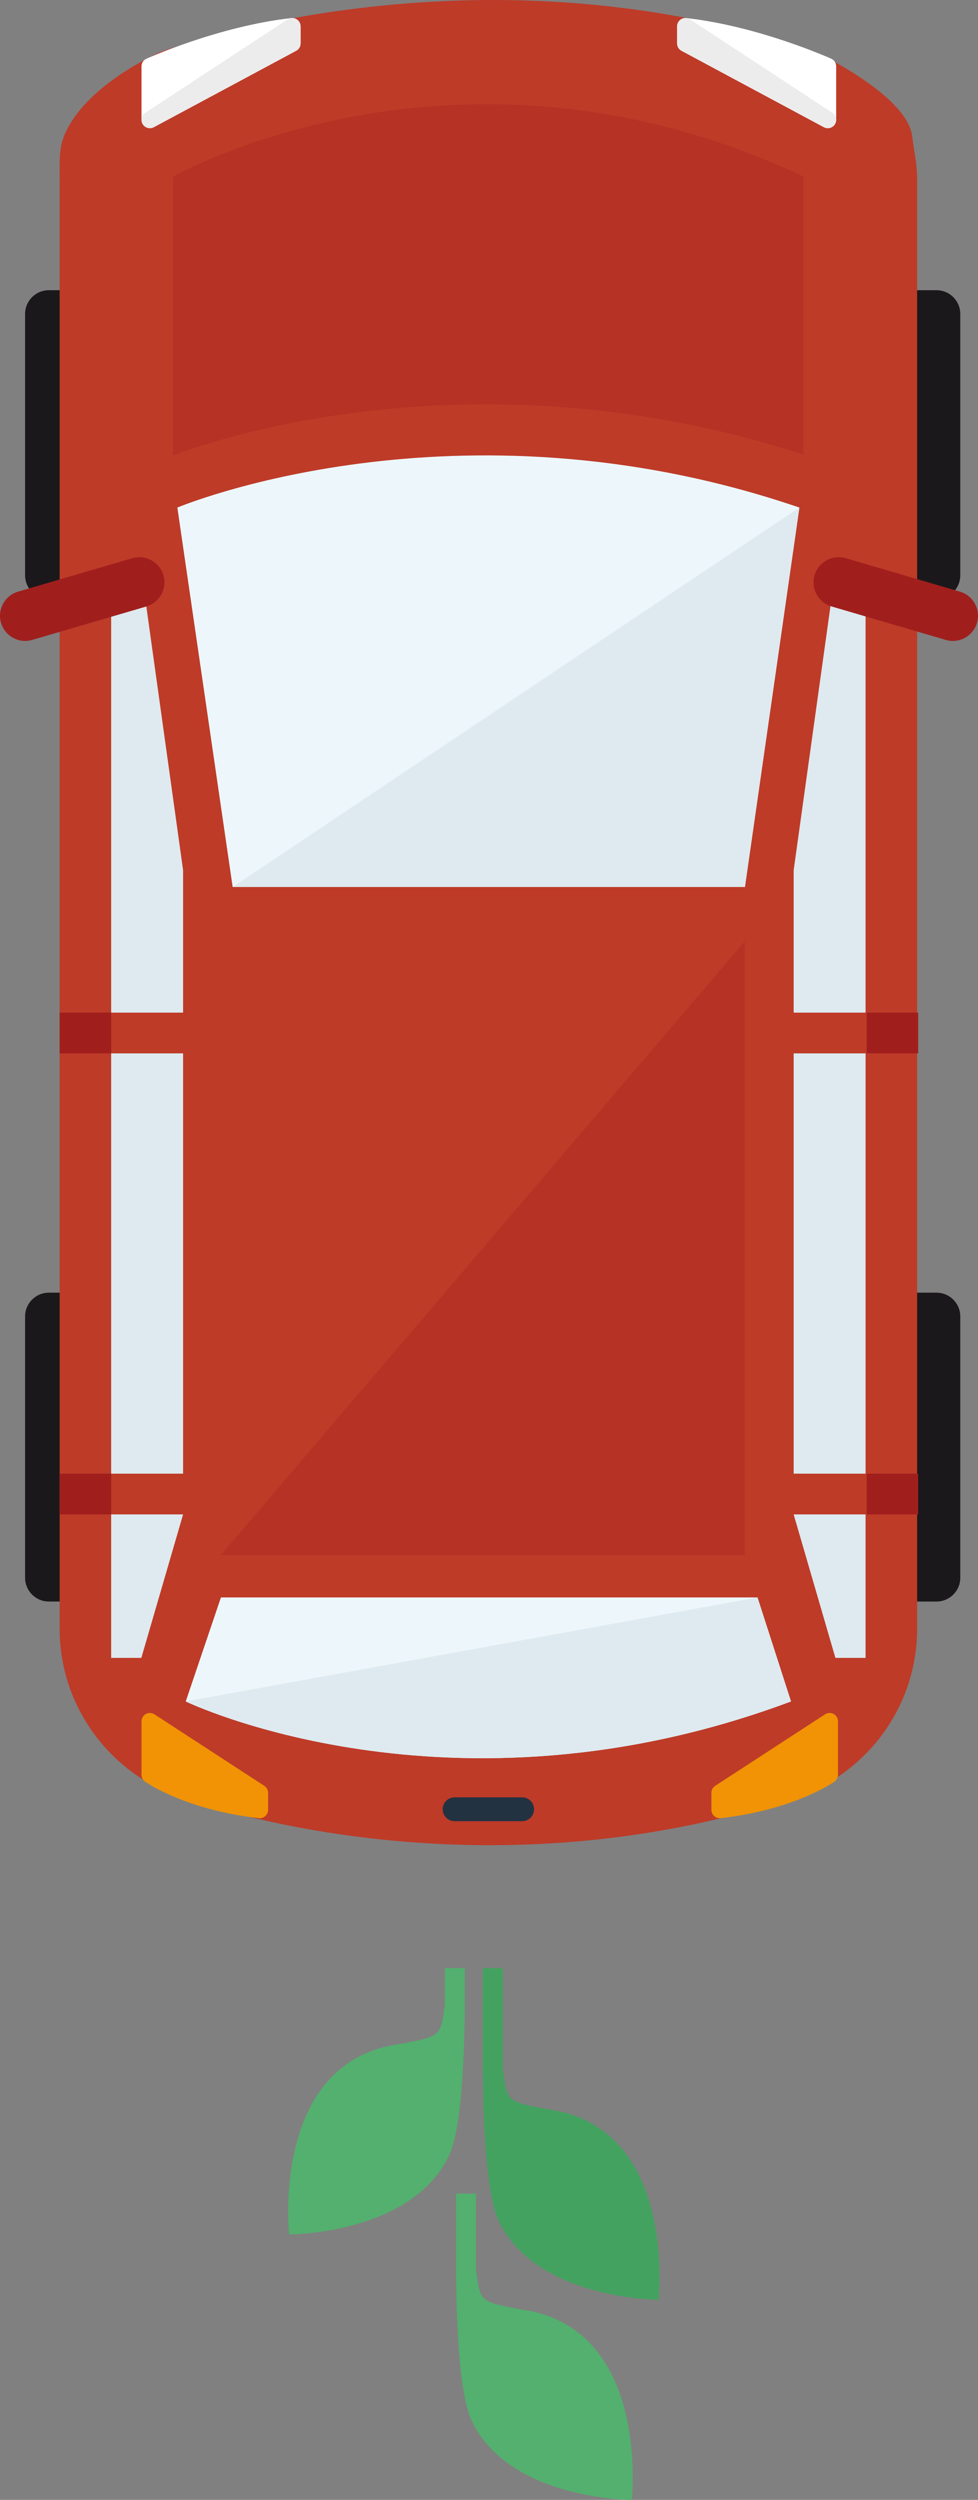 <?xml version="1.0" encoding="utf-8"?>
<!-- Generator: Adobe Illustrator 15.0.2, SVG Export Plug-In . SVG Version: 6.00 Build 0)  -->
<!DOCTYPE svg PUBLIC "-//W3C//DTD SVG 1.1//EN" "http://www.w3.org/Graphics/SVG/1.1/DTD/svg11.dtd">
<svg version="1.1" id="Lager_1" xmlns="http://www.w3.org/2000/svg" xmlns:xlink="http://www.w3.org/1999/xlink" x="0px" y="0px"
	 width="233.418px" height="596.307px" viewBox="0 0 233.418 596.307" enable-background="new 0 0 233.418 596.307"
	 xml:space="preserve">
<rect x="0" y="0" width="233.418" height="596.307" fill="#808080" stroke="none"/>
<g>
	<g>
		<g>
			<g>
				<path fill="#53B06E" d="M110.945,478.674c-0.066,4.059-0.131,27.779-3.757,35.445c-8.913,18.879-38.183,18.879-38.183,18.879
					s-4.414-40.094,25.119-45.222c11.557-1.997,10.95-2.065,12.055-9.542v-8.767h4.766V478.674z"/>
			</g>
		</g>
		<g>
			<g>
				<path fill="#44A260" d="M115.251,494.24c0.06,4.053,0.134,27.771,3.747,35.438c8.922,18.882,38.191,18.882,38.191,18.882
					s4.414-40.092-25.125-45.218c-11.555-2.008-10.938-2.077-12.057-9.547v-24.328h-4.757V494.24z"/>
			</g>
			<g>
				<path fill="#44A260" d="M115.385,501.335c0.236,8.821,1,22.792,3.613,28.344c8.922,18.882,38.191,18.882,38.191,18.882"/>
			</g>
		</g>
		<g>
			<g>
				<path fill="#53B06E" d="M108.846,541.988c0.057,4.049,0.133,27.768,3.747,35.436c8.925,18.883,38.194,18.883,38.194,18.883
					s4.411-40.09-25.129-45.215c-11.557-2.013-10.938-2.076-12.058-9.547v-18.297h-4.755V541.988z"/>
			</g>
			<g>
				<path fill="#53B06E" d="M108.979,549.079c0.235,8.817,0.998,22.791,3.614,28.345c8.925,18.883,38.194,18.883,38.194,18.883"/>
			</g>
		</g>
	</g>
	<path fill="#1B181B" d="M212.688,314.017c0-3.131,2.538-5.669,5.669-5.669h5.162c3.132,0,5.67,2.538,5.67,5.669v62.335
		c0,3.132-2.538,5.669-5.67,5.669h-5.162c-3.131,0-5.669-2.538-5.669-5.669V314.017z"/>
	<path fill="#1B181B" d="M212.688,74.894c0-3.132,2.538-5.669,5.669-5.669h5.162c3.132,0,5.67,2.537,5.67,5.669v62.334
		c0,3.132-2.538,5.67-5.67,5.67h-5.162c-3.131,0-5.669-2.538-5.669-5.67V74.894z"/>
	<path fill="#1B181B" d="M5.986,314.017c0-3.131,2.538-5.669,5.669-5.669h5.162c3.132,0,5.67,2.538,5.67,5.669v62.335
		c0,3.131-2.538,5.669-5.67,5.669h-5.162c-3.131,0-5.669-2.538-5.669-5.669V314.017z"/>
	<path fill="#1B181B" d="M5.986,74.894c0-3.132,2.538-5.669,5.669-5.669h5.162c3.132,0,5.67,2.537,5.67,5.669v62.334
		c0,3.132-2.538,5.67-5.67,5.67h-5.162c-3.131,0-5.669-2.538-5.669-5.67V74.894z"/>
	<path fill="#BE3B28" d="M217.723,32.577c0.383,3.256,1.168,6.52,1.168,9.943v345.955c0,8.731-2.631,16.849-7.145,23.601
		c-4.531,6.778-10.961,12.181-18.525,15.449l-0.527,0.205c-81.955,28-152.458-0.109-152.458-0.109l-0.592-0.21
		c-7.387-3.252-13.672-8.544-18.145-15.162c-4.584-6.786-7.262-14.968-7.262-23.773V42.521c0-3.424-0.189-6.91,0.998-9.943
		c4.832-12.328,23-20.133,23-20.133s74.503-28,156.458,0C194.693,12.444,216.555,22.634,217.723,32.577z"/>
	
		<line fill="none" stroke="#233241" stroke-width="5.691" stroke-linecap="round" stroke-linejoin="round" stroke-miterlimit="10" x1="124.621" y1="431.574" x2="108.494" y2="431.574"/>
	<path fill="#EDF7FB" d="M190.787,121.073l-12.998,90.501H55.528l-13.199-90.501C42.329,121.073,108.832,93.073,190.787,121.073z"/>
	<path fill="#EDF7FB" d="M188.787,405.852l-7.998-24.805H52.728l-8.398,24.805C44.329,405.852,107.332,436.324,188.787,405.852z"/>
	<polygon fill="#DEEAEF" points="26.532,241.545 26.532,136.124 33.733,136.124 43.698,207.574 43.698,241.545 	"/>
	<polygon fill="#DEEAEF" points="43.698,361.24 26.532,361.24 26.532,395.466 33.733,395.466 	"/>
	<rect x="26.532" y="251.267" fill="#DEEAEF" width="17.166" height="100.252"/>
	<polygon fill="#DEEAEF" points="206.586,241.545 206.586,136.124 199.385,136.124 189.42,207.574 189.42,241.545 	"/>
	<polygon fill="#DEEAEF" points="189.42,361.24 206.586,361.24 206.586,395.466 199.385,395.466 	"/>
	<rect x="189.42" y="251.267" fill="#DEEAEF" width="17.166" height="100.252"/>
	<path fill="#A01F1D" d="M31.567,133.149c3.18-0.93,6.514,0.893,7.445,4.072l0,0c0.93,3.18-0.893,6.514-4.072,7.445l-27.254,7.979
		c-3.18,0.932-6.512-0.893-7.443-4.072l0,0c-0.932-3.18,0.893-6.512,4.072-7.443L31.567,133.149z"/>
	<path fill="#A01F1D" d="M201.85,133.149c-3.18-0.93-6.512,0.893-7.443,4.072l0,0c-0.932,3.18,0.893,6.514,4.072,7.445l27.252,7.979
		c3.18,0.932,6.514-0.893,7.445-4.072l0,0c0.93-3.18-0.893-6.512-4.072-7.443L201.85,133.149z"/>
	<polygon fill="#DEEAEF" points="190.787,121.073 177.789,211.574 55.528,211.574 	"/>
	<path fill="#DEEAEF" d="M180.789,381.047l7.998,24.805c-81.455,30.473-144.458,0-144.458,0L180.789,381.047z"/>
	<g>
		
			<path fill="#FFFFFF" stroke="#FFFFFF" stroke-width="4" stroke-linecap="round" stroke-linejoin="round" stroke-miterlimit="10" d="
			M69.737,10.351L35.772,28.573V15.827c0,0,16.846-7.604,33.965-9.527C69.737,7.337,69.737,10.351,69.737,10.351z"/>
		
			<path fill="#ECECED" stroke="#ECECED" stroke-width="4" stroke-linecap="round" stroke-linejoin="round" stroke-miterlimit="10" d="
			M69.737,6.3c0,1.037,0,4.051,0,4.051L35.772,28.573L69.737,6.3z"/>
	</g>
	
		<path fill="#F19304" stroke="#F19304" stroke-width="4" stroke-linecap="round" stroke-linejoin="round" stroke-miterlimit="10" d="
		M61.987,427.657l-26.215-17.056v12.747c0,0,9.096,6.435,26.215,8.358C61.987,430.671,61.987,427.657,61.987,427.657z"/>
	
		<path fill="#F19304" stroke="#F19304" stroke-width="4" stroke-linecap="round" stroke-linejoin="round" stroke-miterlimit="10" d="
		M171.787,427.657l26.215-17.056v12.747c0,0-9.096,6.435-26.215,8.358C171.787,430.671,171.787,427.657,171.787,427.657z"/>
	<g>
		
			<path fill="#FFFFFF" stroke="#FFFFFF" stroke-width="4" stroke-linecap="round" stroke-linejoin="round" stroke-miterlimit="10" d="
			M163.602,10.351l33.965,18.223V15.827c0,0-16.846-7.604-33.965-9.527C163.602,7.337,163.602,10.351,163.602,10.351z"/>
		
			<path fill="#ECECED" stroke="#ECECED" stroke-width="4" stroke-linecap="round" stroke-linejoin="round" stroke-miterlimit="10" d="
			M163.602,6.3c0,1.037,0,4.051,0,4.051l33.965,18.223L163.602,6.3z"/>
	</g>
	<rect x="14.237" y="351.519" fill="#A01F1D" width="12.295" height="9.722"/>
	<rect x="14.237" y="241.545" fill="#A01F1D" width="12.295" height="9.722"/>
	<rect x="206.844" y="351.519" fill="#A01F1D" width="12.293" height="9.722"/>
	<rect x="206.844" y="241.545" fill="#A01F1D" width="12.293" height="9.722"/>
	<polygon opacity="0.3" fill="#A01F1D" points="177.738,224.574 177.738,370.907 52.755,370.907 	"/>
	<path opacity="0.3" fill="#A01F1D" d="M191.768,42.138c-82.487-38.836-150.417,0-150.417,0v66.492c0,0,66.95-27.307,150.417-0.201
		C191.768,68.706,191.768,42.138,191.768,42.138z"/>
</g>
</svg>
